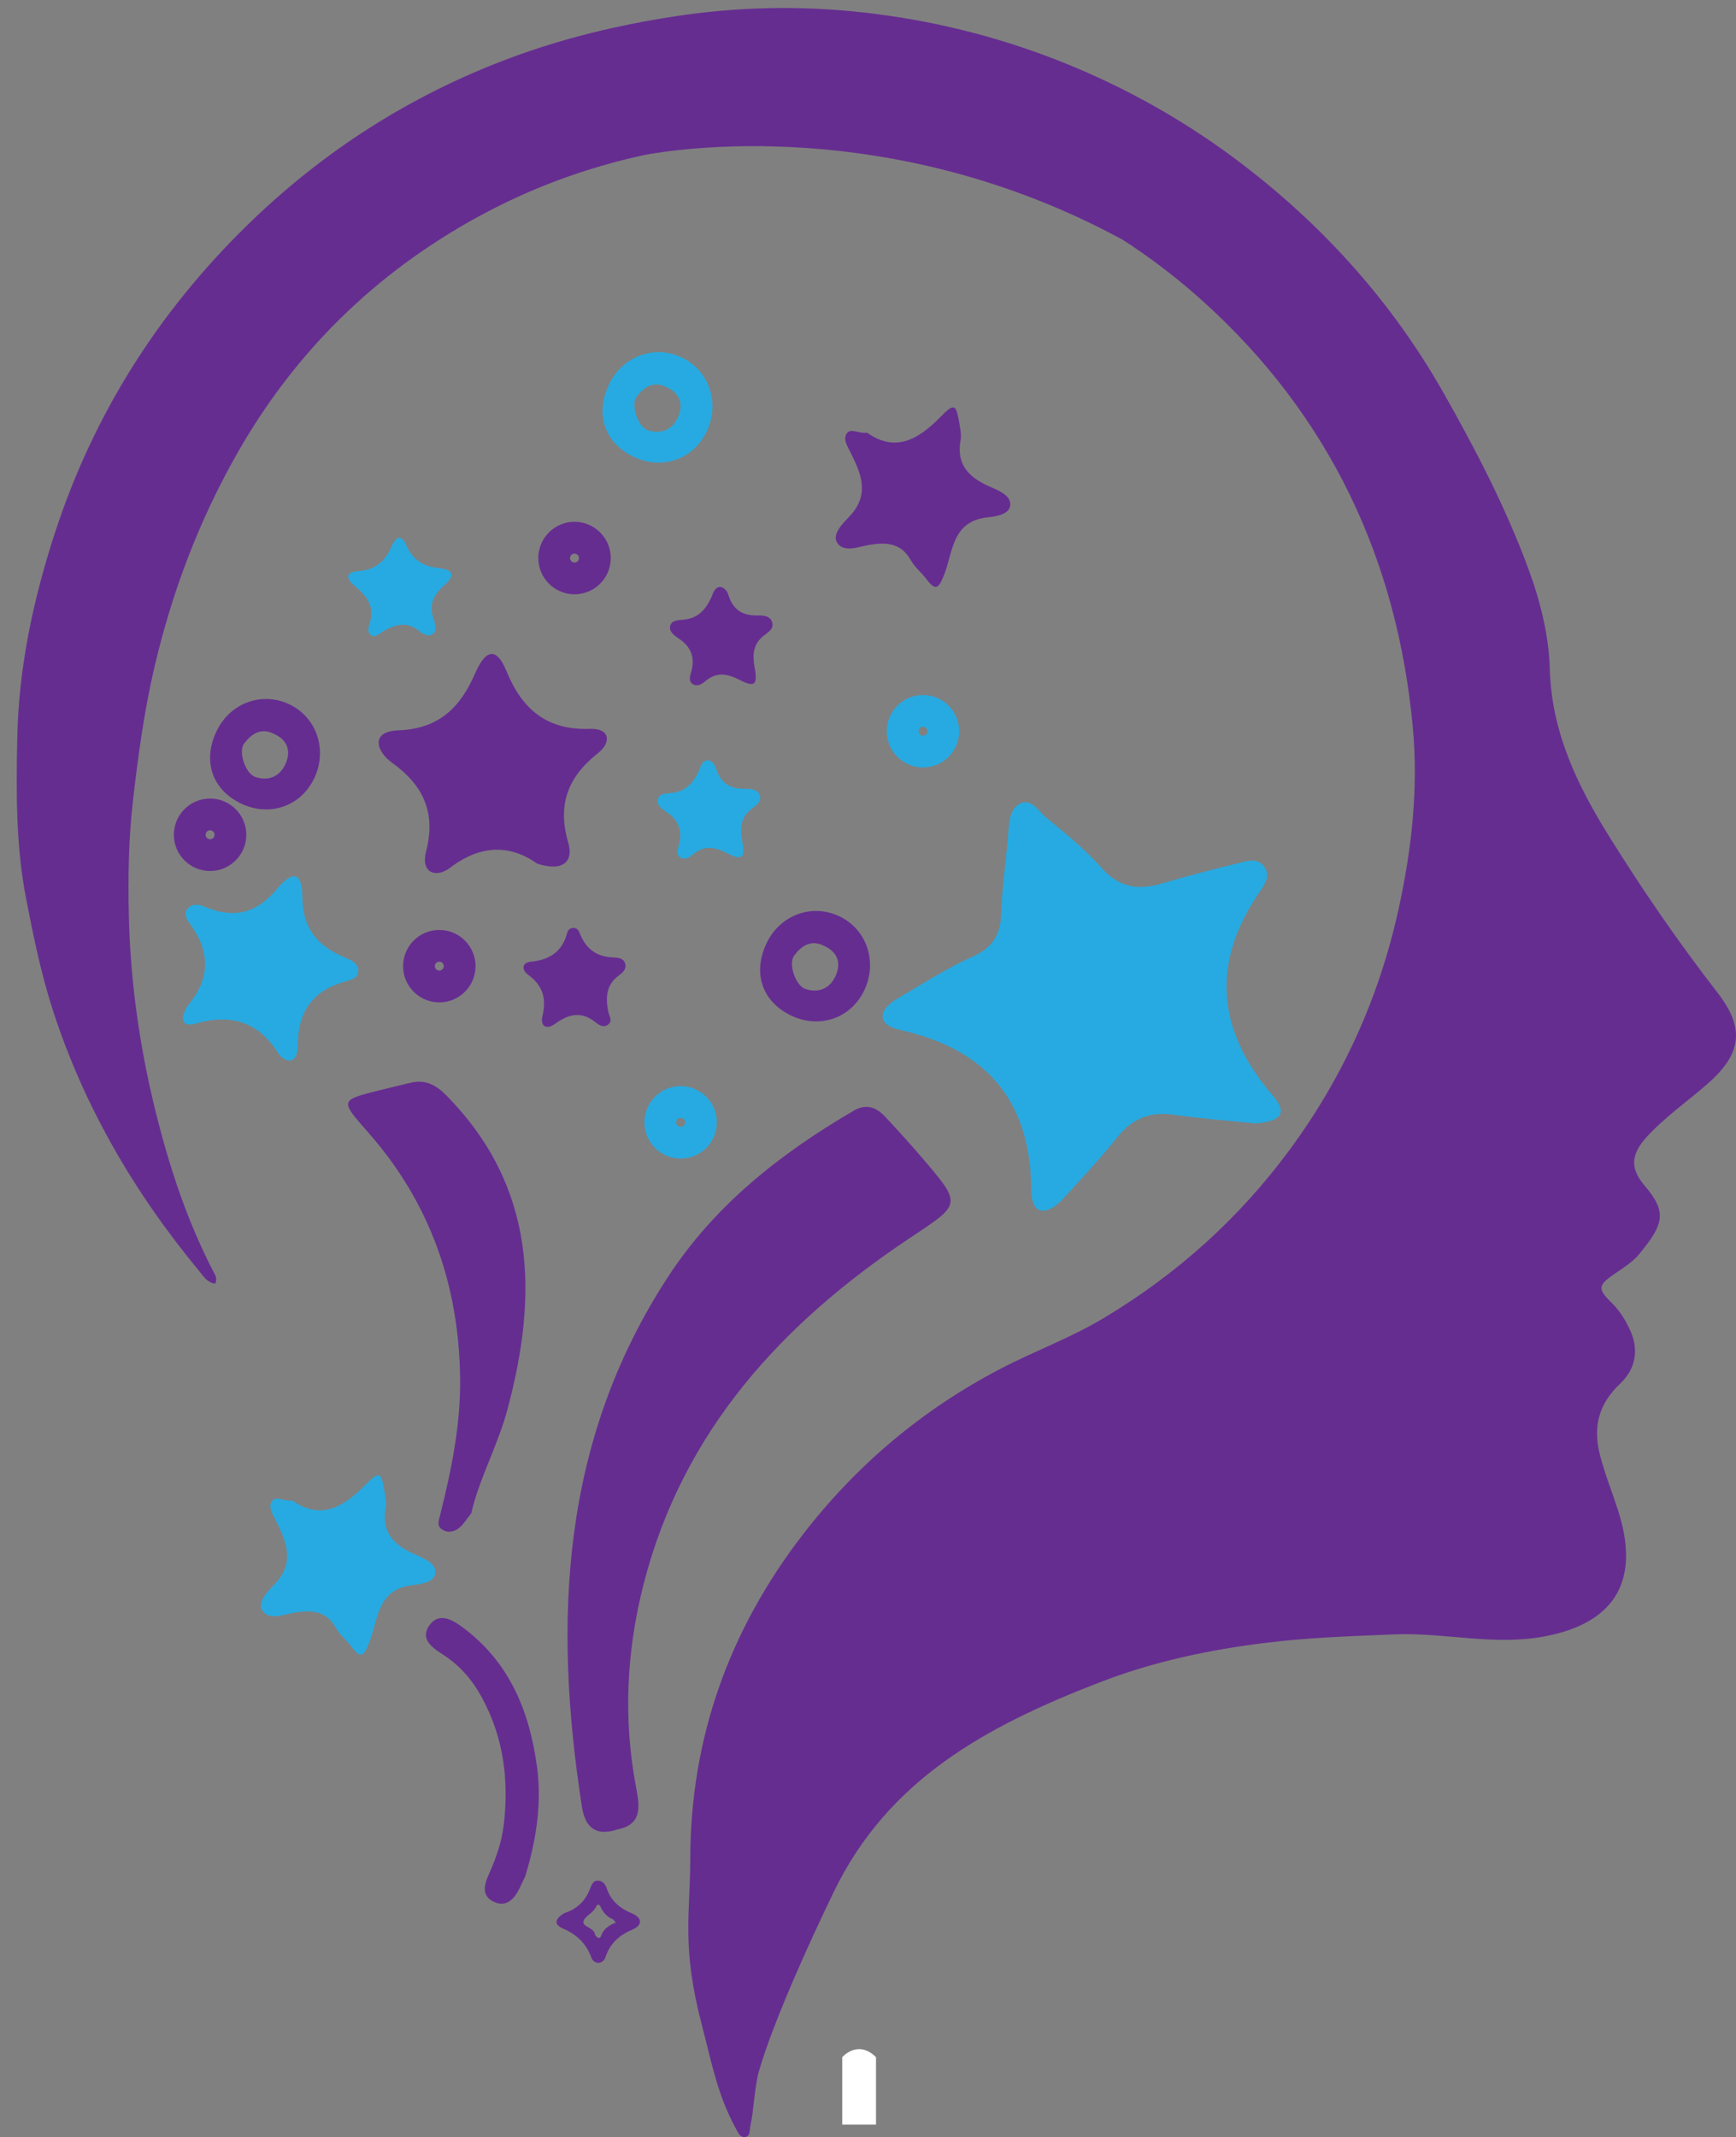 <?xml version="1.0" encoding="utf-8"?>
<!-- Generator: Adobe Illustrator 16.0.0, SVG Export Plug-In . SVG Version: 6.00 Build 0)  -->
<!DOCTYPE svg PUBLIC "-//W3C//DTD SVG 1.1//EN" "http://www.w3.org/Graphics/SVG/1.1/DTD/svg11.dtd">
<svg version="1.1" id="Layer_1" xmlns="http://www.w3.org/2000/svg" xmlns:xlink="http://www.w3.org/1999/xlink" x="0px" y="0px"
	 width="61.352px" height="75.519px" viewBox="0 0 61.352 75.519" enable-background="new 0 0 61.352 75.519" xml:space="preserve">
<rect x="0" y="0" width="61.352" height="75.519" fill="#808080" stroke="none"/>
<g>
	<path fill="#662D91" d="M60.696,35.072c-1.38-1.779-2.653-3.629-3.841-5.54c-1.123-1.806-2.02-3.671-2.083-5.888
		c-0.034-1.213-0.343-2.429-0.775-3.594c-0.8-2.151-1.854-4.18-2.981-6.168c-1.799-3.17-4.188-5.841-7.078-8.055
		c-1.967-1.506-4.103-2.717-6.408-3.636c-2.263-0.903-4.612-1.482-7.021-1.751c-2.236-0.25-4.478-0.202-6.723,0.147
		c-1.979,0.307-3.901,0.77-5.772,1.468c-3.535,1.319-6.647,3.322-9.326,5.951c-3.101,3.044-5.375,6.63-6.736,10.789
		c-0.777,2.375-1.292,4.789-1.342,7.285c-0.039,1.894-0.053,3.784,0.311,5.668c0.257,1.328,0.528,2.649,0.941,3.93
		c1.106,3.426,2.895,6.483,5.189,9.25c0.143,0.171,0.264,0.395,0.557,0.431c0.08-0.197-0.008-0.313-0.07-0.431
		c-0.93-1.799-1.558-3.704-2.042-5.664c-0.565-2.282-0.892-4.601-0.944-6.949c-0.03-1.346-0.007-2.689,0.149-4.041
		c0.181-1.575,0.393-3.134,0.751-4.676c0.626-2.682,1.588-5.228,2.957-7.623c2.042-3.572,4.872-6.334,8.472-8.307
		c1.885-1.033,3.847-1.745,5.875-2.187c1.031-0.198,8.731-1.468,16.936,3c1.002,0.648,1.953,1.378,2.853,2.192
		c4.445,4.025,6.841,9.107,7.387,15.048c0.197,2.146-0.041,4.288-0.506,6.406c-0.682,3.102-1.954,5.926-3.832,8.479
		c-1.795,2.441-4.005,4.426-6.605,5.979c-1.163,0.695-2.437,1.159-3.63,1.781c-2.76,1.439-5.099,3.406-7,5.876
		c-2.588,3.364-3.956,7.177-3.964,11.418c-0.003,1.996-0.318,3.119,0.412,5.908c0.347,1.328,0.547,2.451,1.202,3.652
		c0.073,0.134,0.149,0.32,0.322,0.295c0.194-0.029,0.153-0.246,0.186-0.39c0.132-0.591,0.142-1.384,0.312-1.964
		c0.5-1.715,1.759-4.501,2.645-6.326c1.916-3.944,5.344-5.827,9.404-7.394c1.889-0.729,3.853-1.145,5.853-1.391
		c1.512-0.187,3.034-0.236,4.559-0.299c1.754-0.07,3.477,0.404,5.255,0.08c2.681-0.493,3.394-2.123,2.637-4.465
		c-0.208-0.646-0.462-1.273-0.634-1.938c-0.266-1.019-0.041-1.827,0.713-2.54c0.55-0.52,0.664-1.201,0.349-1.883
		c-0.163-0.355-0.363-0.686-0.65-0.967c-0.511-0.498-0.48-0.626,0.089-1.019c0.305-0.211,0.639-0.412,0.871-0.692
		c0.886-1.071,1.005-1.49,0.197-2.44c-0.526-0.616-0.469-1.108,0.08-1.713c0.636-0.698,1.411-1.235,2.12-1.851
		C61.551,37.253,61.686,36.348,60.696,35.072"/>
	<path d="M16.07,51.236c0.021-0.035,0.042-0.07,0.063-0.107c-0.015-0.027-0.029-0.057-0.044-0.087
		C16.088,51.107,16.082,51.174,16.07,51.236"/>
	<path fill="#662D91" d="M21.807,64.648c-0.757,0.247-1.129-0.081-1.242-0.806c-1.017-6.556-0.743-12.896,3.019-18.687
		c1.67-2.57,3.989-4.391,6.59-5.91c0.456-0.265,0.808-0.109,1.12,0.227c0.43,0.459,0.854,0.927,1.264,1.405
		c1.473,1.722,1.422,1.649-0.43,2.887c-4.489,2.996-7.988,6.796-9.376,12.188c-0.615,2.388-0.733,4.81-0.265,7.24
		C22.616,63.87,22.684,64.477,21.807,64.648"/>
	<path fill="#27AAE1" d="M44.373,39.697c-0.813-0.084-1.857-0.162-2.893-0.307c-0.833-0.116-1.458,0.125-1.987,0.788
		c-0.602,0.753-1.262,1.461-1.915,2.173c-0.546,0.594-1.122,0.645-1.13-0.293c-0.025-3.184-1.592-4.986-4.654-5.669
		c-0.787-0.177-0.785-0.692-0.076-1.104c0.871-0.506,1.719-1.064,2.635-1.471c0.725-0.323,1.007-0.775,1.03-1.54
		c0.028-0.919,0.168-1.834,0.243-2.753c0.035-0.426,0.037-0.929,0.426-1.127c0.396-0.202,0.655,0.278,0.926,0.5
		c0.68,0.558,1.372,1.117,1.951,1.771c0.627,0.707,1.309,0.8,2.148,0.55c0.885-0.264,1.781-0.493,2.679-0.713
		c0.313-0.076,0.684-0.213,0.93,0.131c0.205,0.288,0.041,0.579-0.125,0.818c-1.775,2.535-1.577,4.948,0.422,7.263
		C45.455,39.262,45.387,39.617,44.373,39.697"/>
	<path fill="#662D91" d="M16.655,53.472c-0.183,0.228-0.278,0.399-0.422,0.513c-0.17,0.137-0.389,0.197-0.6,0.066
		c-0.209-0.131-0.128-0.314-0.082-0.501c0.397-1.586,0.729-3.182,0.71-4.833c-0.037-3.282-1.053-6.2-3.228-8.678
		c-1.029-1.174-1.051-1.156,0.441-1.529c0.338-0.086,0.679-0.162,1.018-0.246c0.525-0.131,0.902,0.058,1.282,0.443
		c3.172,3.22,3.25,7.012,2.166,11.074C17.594,51.085,16.931,52.253,16.655,53.472"/>
	<path fill="#662D91" d="M30.646,15.291c1.007,0.71,1.814,0.237,2.604-0.572c0.475-0.487,0.541-0.432,0.652,0.225
		c0.033,0.199,0.082,0.413,0.046,0.605c-0.153,0.826,0.254,1.29,0.953,1.61c0.327,0.15,0.805,0.314,0.804,0.66
		c0,0.37-0.531,0.43-0.834,0.466c-1.244,0.151-1.191,1.246-1.508,2.033c-0.197,0.491-0.299,0.573-0.627,0.139
		c-0.171-0.227-0.408-0.414-0.545-0.658c-0.344-0.612-0.854-0.646-1.465-0.546c-0.383,0.063-0.902,0.29-1.139-0.074
		c-0.195-0.302,0.209-0.695,0.435-0.933c0.725-0.764,0.419-1.49,0.044-2.244c-0.108-0.218-0.285-0.477-0.141-0.684
		C30.071,15.107,30.339,15.333,30.646,15.291"/>
	<path fill="#27AAE1" d="M10.329,53.02c1.008,0.712,1.814,0.238,2.604-0.57c0.475-0.485,0.541-0.432,0.651,0.225
		c0.034,0.199,0.083,0.414,0.047,0.605c-0.154,0.825,0.254,1.289,0.953,1.609c0.329,0.15,0.806,0.314,0.805,0.66
		c-0.001,0.369-0.533,0.43-0.834,0.466c-1.244,0.151-1.191,1.245-1.508,2.034c-0.198,0.491-0.299,0.572-0.626,0.137
		c-0.171-0.227-0.409-0.412-0.546-0.656c-0.343-0.613-0.853-0.646-1.464-0.547c-0.384,0.063-0.904,0.29-1.139-0.074
		c-0.195-0.301,0.208-0.695,0.435-0.934c0.725-0.763,0.418-1.489,0.044-2.243c-0.108-0.218-0.286-0.478-0.142-0.685
		C9.754,52.838,10.024,53.064,10.329,53.02"/>
	<path fill="#27AAE1" d="M9.99,37.387c-0.106-0.109-0.129-0.126-0.143-0.148c-0.701-1.134-1.687-1.432-2.945-1.066
		c-0.409,0.117-0.548-0.111-0.345-0.498c0.025-0.049,0.044-0.102,0.078-0.143c0.778-0.919,0.811-1.859,0.11-2.842
		c-0.113-0.16-0.289-0.375-0.116-0.584c0.157-0.19,0.402-0.15,0.602-0.066c1.007,0.42,1.799,0.268,2.551-0.623
		c0.589-0.696,0.896-0.581,0.905,0.295c0.011,1.117,0.548,1.721,1.494,2.119c0.21,0.089,0.488,0.193,0.483,0.482
		c-0.004,0.266-0.273,0.313-0.467,0.367c-1.136,0.32-1.67,1.059-1.671,2.237C10.526,37.264,10.402,37.652,9.99,37.387"/>
	<path fill="#662D91" d="M20.283,32.789c0.156,0.013,0.188,0.152,0.233,0.256c0.218,0.499,0.583,0.762,1.134,0.785
		c0.173,0.008,0.399,0.012,0.45,0.24c0.041,0.182-0.104,0.307-0.234,0.402c-0.447,0.332-0.466,0.779-0.371,1.269
		c0.029,0.149,0.167,0.318,0.004,0.456c-0.159,0.137-0.335,0.021-0.448-0.07c-0.498-0.405-0.947-0.301-1.426,0.045
		c-0.318,0.23-0.543,0.096-0.452-0.287c0.145-0.611,0.005-1.066-0.508-1.44c-0.229-0.167-0.24-0.431,0.106-0.464
		c0.667-0.066,1.105-0.364,1.277-1.028C20.075,32.854,20.163,32.782,20.283,32.789"/>
	<path fill="#27AAE1" d="M25.018,26.862c0.182,0.04,0.25,0.178,0.292,0.308c0.158,0.498,0.49,0.71,1.007,0.702
		c0.192-0.003,0.447-0.001,0.528,0.226c0.085,0.239-0.135,0.365-0.289,0.487c-0.389,0.305-0.405,0.684-0.324,1.137
		c0.109,0.61-0.003,0.699-0.536,0.426c-0.439-0.225-0.819-0.291-1.219,0.055c-0.118,0.101-0.288,0.201-0.447,0.087
		c-0.136-0.098-0.086-0.271-0.048-0.397c0.155-0.519,0.013-0.911-0.439-1.21c-0.147-0.097-0.338-0.236-0.3-0.428
		c0.041-0.21,0.279-0.217,0.457-0.231c0.508-0.042,0.792-0.336,0.996-0.776C24.759,27.105,24.796,26.877,25.018,26.862"/>
	<path fill="#662D91" d="M25.459,20.738c0.181,0.041,0.251,0.178,0.292,0.308c0.157,0.498,0.49,0.71,1.005,0.701
		c0.192-0.003,0.447-0.001,0.529,0.227c0.085,0.239-0.135,0.364-0.29,0.485c-0.388,0.305-0.405,0.686-0.324,1.138
		c0.11,0.61-0.002,0.699-0.536,0.426c-0.439-0.225-0.819-0.29-1.218,0.055c-0.118,0.102-0.288,0.201-0.448,0.087
		c-0.137-0.098-0.085-0.271-0.048-0.397c0.155-0.52,0.013-0.911-0.44-1.21c-0.147-0.098-0.337-0.235-0.3-0.428
		c0.042-0.211,0.279-0.217,0.457-0.231c0.508-0.042,0.792-0.336,0.995-0.776C25.201,20.981,25.238,20.752,25.459,20.738"/>
	<path fill="#27AAE1" d="M15.133,22.457c-0.148-0.06-0.217-0.069-0.259-0.108c-0.46-0.424-0.921-0.295-1.383-0.007
		c-0.119,0.074-0.238,0.2-0.383,0.096c-0.138-0.1-0.09-0.272-0.048-0.396c0.2-0.586-0.08-0.969-0.503-1.318
		c-0.319-0.264-0.404-0.511,0.145-0.549c0.572-0.04,0.914-0.362,1.132-0.857c0.168-0.382,0.353-0.453,0.544-0.019
		c0.218,0.496,0.59,0.718,1.132,0.775c0.517,0.055,0.583,0.259,0.193,0.603c-0.397,0.351-0.558,0.699-0.371,1.221
		C15.404,22.098,15.468,22.431,15.133,22.457"/>
	<path fill="#662D91" d="M18.988,30.518c-0.939-0.665-1.98-0.693-3.077,0.142c-0.502,0.383-1.047,0.188-0.854-0.567
		c0.351-1.367-0.077-2.331-1.2-3.139c-0.558-0.401-0.786-1.109,0.231-1.148c1.437-0.055,2.188-0.822,2.705-2.015
		c0.307-0.708,0.704-1.058,1.103-0.083c0.551,1.348,1.422,2.104,2.964,2.047c0.682-0.026,0.771,0.464,0.27,0.861
		c-1.066,0.842-1.438,1.823-1.046,3.166C20.278,30.447,19.889,30.813,18.988,30.518"/>
	<path fill="#662D91" d="M18.564,66.298c-0.127,0.266-0.168,0.355-0.212,0.445c-0.185,0.36-0.444,0.652-0.877,0.469
		c-0.46-0.197-0.371-0.594-0.21-0.955c0.251-0.567,0.462-1.134,0.537-1.765c0.188-1.596-0.002-3.104-0.783-4.53
		c-0.343-0.628-0.793-1.132-1.39-1.513c-0.372-0.237-0.779-0.543-0.464-1.002c0.333-0.486,0.801-0.229,1.175,0.048
		c1.669,1.233,2.38,2.979,2.643,4.97C19.164,63.849,18.903,65.17,18.564,66.298"/>
	<path fill="#662D91" d="M7.661,25.821c0.487-1.004,1.638-1.406,2.611-0.911c0.938,0.476,1.302,1.613,0.831,2.595
		c-0.483,1.005-1.607,1.378-2.621,0.871C7.478,27.873,7.154,26.864,7.661,25.821 M9.682,25.932
		c-0.462-0.233-0.801,0.004-1.053,0.339c-0.22,0.291,0.046,1.064,0.39,1.182c0.475,0.163,0.874-0.019,1.07-0.458
		C10.291,26.55,10.172,26.15,9.682,25.932"/>
	<path fill="#662D91" d="M27.1,33.311c0.488-1.004,1.638-1.405,2.611-0.91c0.939,0.476,1.302,1.613,0.832,2.596
		c-0.483,1.004-1.608,1.377-2.623,0.869C26.917,35.363,26.593,34.355,27.1,33.311 M29.122,33.423
		c-0.462-0.235-0.801,0.003-1.053,0.338c-0.22,0.29,0.046,1.065,0.389,1.183c0.475,0.162,0.875-0.02,1.073-0.458
		C29.73,34.04,29.612,33.64,29.122,33.423"/>
	<path fill="#27AAE1" d="M21.531,13.567c0.488-1.004,1.638-1.406,2.611-0.912c0.938,0.477,1.302,1.614,0.831,2.595
		c-0.483,1.005-1.606,1.379-2.621,0.871C21.349,15.62,21.024,14.61,21.531,13.567 M23.552,13.679
		c-0.462-0.234-0.8,0.003-1.053,0.338c-0.22,0.291,0.046,1.065,0.39,1.182c0.475,0.163,0.875-0.019,1.071-0.457
		C24.161,14.296,24.042,13.896,23.552,13.679"/>
	<path fill="none" stroke="#27AAE1" stroke-miterlimit="10" d="M24.053,40.439c-0.43,0-0.779-0.35-0.779-0.781
		c0-0.43,0.35-0.78,0.779-0.78c0.431,0,0.781,0.351,0.781,0.78C24.833,40.09,24.484,40.439,24.053,40.439z M24.053,39.002
		c-0.362,0-0.657,0.294-0.657,0.656c0,0.363,0.295,0.658,0.657,0.658c0.364,0,0.659-0.295,0.659-0.658
		C24.711,39.296,24.417,39.002,24.053,39.002z"/>
	<path fill="none" stroke="#27AAE1" stroke-miterlimit="10" d="M32.62,26.619c-0.432,0-0.781-0.35-0.781-0.78
		c0-0.43,0.35-0.78,0.781-0.78c0.43,0,0.779,0.35,0.779,0.78C33.399,26.269,33.05,26.619,32.62,26.619z M32.62,25.181
		c-0.363,0-0.658,0.295-0.658,0.657c0,0.364,0.295,0.658,0.658,0.658c0.361,0,0.658-0.294,0.658-0.658
		C33.278,25.476,32.981,25.181,32.62,25.181z"/>
	<path fill="none" stroke="#662D91" stroke-miterlimit="10" d="M15.525,34.92c-0.43,0-0.78-0.35-0.78-0.78
		c0-0.43,0.35-0.78,0.78-0.78c0.431,0,0.781,0.351,0.781,0.78C16.306,34.57,15.956,34.92,15.525,34.92z M15.525,33.482
		c-0.363,0-0.657,0.294-0.657,0.657c0,0.362,0.294,0.657,0.657,0.657s0.658-0.295,0.658-0.657
		C16.183,33.776,15.888,33.482,15.525,33.482z"/>
	<path fill="none" stroke="#662D91" stroke-miterlimit="10" d="M7.425,30.278c-0.431,0-0.781-0.351-0.781-0.78
		c0-0.431,0.35-0.781,0.781-0.781c0.43,0,0.78,0.351,0.78,0.781C8.205,29.927,7.854,30.278,7.425,30.278z M7.425,28.839
		c-0.363,0-0.658,0.295-0.658,0.659c0,0.362,0.295,0.657,0.658,0.657c0.363,0,0.657-0.295,0.657-0.657
		C8.082,29.135,7.788,28.839,7.425,28.839z"/>
	<path fill="none" stroke="#662D91" stroke-miterlimit="10" d="M20.304,20.5c-0.43,0-0.78-0.35-0.78-0.781
		c0-0.43,0.35-0.781,0.78-0.781c0.431,0,0.781,0.351,0.781,0.781C21.085,20.15,20.735,20.5,20.304,20.5z M20.304,19.063
		c-0.362,0-0.657,0.294-0.657,0.657s0.294,0.658,0.657,0.658c0.363,0,0.658-0.295,0.658-0.658S20.667,19.063,20.304,19.063z"/>
	<path fill="#662D91" d="M21.139,69.36c-0.12-0.014-0.202-0.083-0.239-0.186c-0.179-0.494-0.514-0.816-0.999-1.025
		c-0.32-0.139-0.302-0.326,0-0.521c0.017-0.013,0.035-0.024,0.054-0.031c0.451-0.146,0.75-0.444,0.911-0.89
		c0.048-0.131,0.112-0.266,0.283-0.252c0.157,0.012,0.248,0.133,0.29,0.262c0.15,0.455,0.468,0.715,0.9,0.896
		c0.368,0.157,0.373,0.417,0.008,0.572c-0.468,0.197-0.789,0.492-0.95,0.974C21.361,69.271,21.271,69.354,21.139,69.36
		 M21.764,67.942c-0.067-0.08-0.083-0.115-0.108-0.124c-0.216-0.091-0.35-0.253-0.444-0.463c-0.032-0.071-0.111-0.067-0.143,0.011
		c-0.093,0.225-0.375,0.327-0.441,0.5c-0.085,0.221,0.352,0.23,0.397,0.477c0.006,0.029,0.028,0.058,0.048,0.082
		c0.064,0.078,0.144,0.069,0.171-0.018c0.066-0.209,0.217-0.326,0.398-0.42C21.681,67.966,21.725,67.956,21.764,67.942"/>
	<path fill="#FFFFFF" d="M29.765,72.692c0,0,0.552-0.641,1.194,0v2.383h-1.194V72.692z"/>
</g>
</svg>

